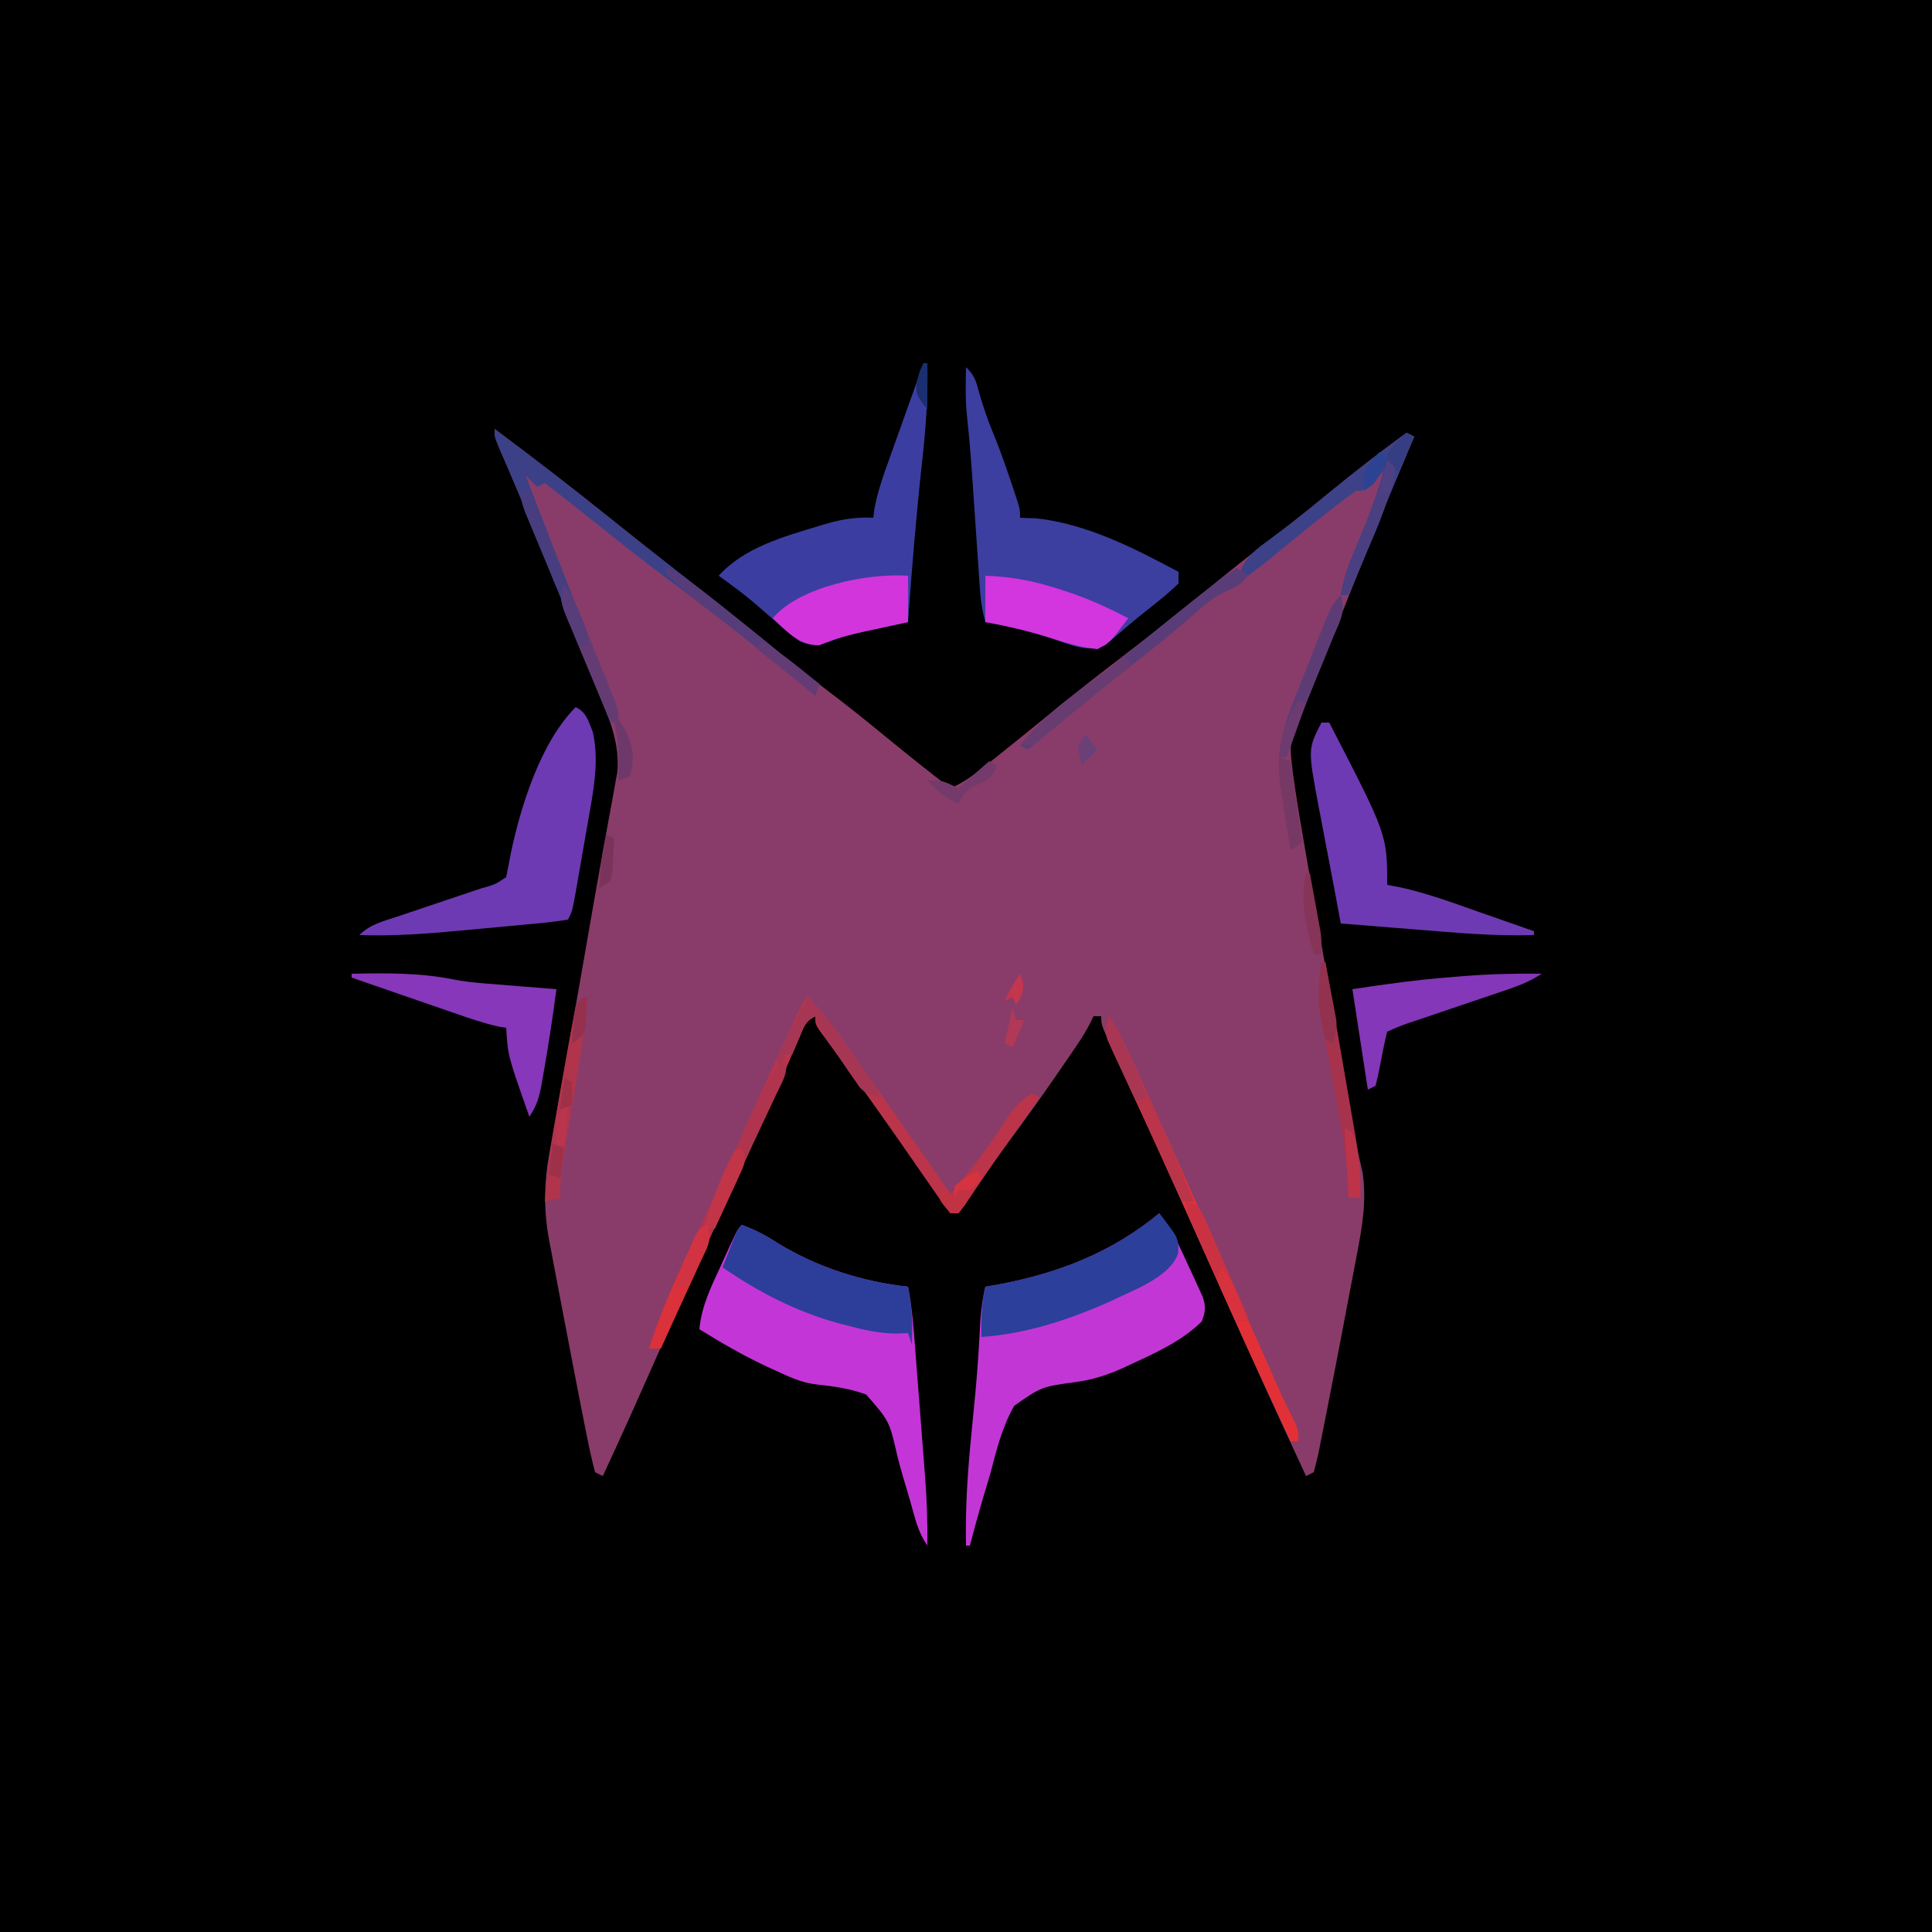 <?xml version="1.0" encoding="UTF-8"?>
<svg version="1.1" xmlns="http://www.w3.org/2000/svg" width="500" height="500">
<path d="M0 0 C165 0 330 0 500 0 C500 165 500 330 500 500 C335 500 170 500 0 500 C0 335 0 170 0 0 Z " fill="#000000" transform="translate(0,0)"/>
<path d="M0 0 C10.257 7.643 20.367 15.457 30.34 23.465 C34.562 26.855 38.802 30.22 43.062 33.562 C43.638 34.014 44.213 34.465 44.805 34.93 C47.676 37.182 50.55 39.43 53.426 41.676 C60.385 47.118 67.267 52.645 74.109 58.234 C79.212 62.39 84.407 66.404 89.641 70.395 C94.271 73.957 98.78 77.67 103.305 81.366 C108.147 85.318 113.033 89.206 118 93 C121.862 91.322 124.987 88.797 128.25 86.188 C128.858 85.706 129.465 85.225 130.092 84.729 C135.467 80.458 140.783 76.114 146.102 71.773 C151.265 67.569 156.51 63.49 161.801 59.449 C171.04 52.391 180.104 45.121 189.109 37.766 C194.216 33.607 199.414 29.59 204.652 25.598 C208.52 22.623 212.288 19.528 216.062 16.438 C222.578 11.104 229.209 5.977 236 1 C236.99 1.495 236.99 1.495 238 2 C237.332 3.564 237.332 3.564 236.65 5.159 C230.682 19.193 225.015 33.343 219.369 47.509 C218.116 50.652 216.861 53.795 215.605 56.938 C213.409 62.437 211.215 67.938 209.022 73.439 C208.34 75.147 207.616 76.84 206.851 78.513 C205.884 81.338 205.92 83.156 206.261 86.109 C206.371 87.073 206.482 88.038 206.595 89.031 C207.244 93.793 207.998 98.527 208.82 103.262 C209 104.315 209.179 105.369 209.364 106.454 C209.947 109.866 210.536 113.277 211.125 116.688 C211.531 119.055 211.937 121.423 212.342 123.79 C213.555 130.861 214.776 137.931 216 145 C216.181 146.049 216.363 147.099 216.55 148.18 C217.674 154.683 218.803 161.186 219.938 167.688 C220.152 168.919 220.152 168.919 220.371 170.176 C220.776 172.496 221.182 174.817 221.59 177.137 C221.775 178.196 221.775 178.196 221.964 179.277 C222.756 183.758 223.639 188.208 224.67 192.64 C225.681 199.872 224.549 206.52 223.172 213.613 C222.982 214.622 222.791 215.631 222.595 216.671 C221.987 219.886 221.368 223.099 220.75 226.312 C220.35 228.428 219.95 230.543 219.551 232.658 C218.392 238.777 217.201 244.889 216 251 C215.813 251.962 215.626 252.924 215.433 253.915 C214.908 256.606 214.37 259.293 213.828 261.98 C213.672 262.783 213.517 263.586 213.356 264.413 C212.97 266.29 212.494 268.148 212 270 C211.34 270.33 210.68 270.66 210 271 C202.466 254.788 195.068 238.523 187.775 222.201 C184.194 214.191 180.594 206.19 176.994 198.188 C175.823 195.586 174.653 192.983 173.482 190.38 C170.217 183.121 166.946 175.864 163.629 168.629 C162.915 167.07 162.915 167.07 162.186 165.48 C161.341 163.64 160.492 161.8 159.64 159.963 C157 154.218 157 154.218 157 152 C156.34 152 155.68 152 155 152 C154.725 152.577 154.449 153.154 154.166 153.749 C153.02 155.962 151.753 157.962 150.348 160.02 C149.824 160.787 149.3 161.554 148.761 162.345 C148.2 163.159 147.64 163.974 147.062 164.812 C146.483 165.658 145.903 166.503 145.306 167.374 C141.275 173.222 137.144 178.985 132.905 184.683 C130.672 187.69 128.49 190.717 126.387 193.816 C125.973 194.426 125.56 195.035 125.134 195.663 C124.009 197.332 122.893 199.008 121.777 200.684 C121.191 201.448 120.604 202.212 120 203 C119.34 203 118.68 203 118 203 C116.122 200.557 114.362 198.104 112.625 195.562 C111.535 193.993 110.445 192.424 109.355 190.855 C108.798 190.048 108.24 189.24 107.666 188.408 C105.111 184.715 102.526 181.044 99.938 177.375 C99.205 176.334 99.205 176.334 98.458 175.271 C95.945 171.707 93.4 168.171 90.801 164.668 C90.288 163.977 89.776 163.286 89.248 162.575 C88.27 161.261 87.288 159.951 86.301 158.644 C83 154.218 83 154.218 83 152 C80.279 153.36 80.05 154.747 78.848 157.527 C78.411 158.525 77.974 159.523 77.524 160.551 C77.042 161.668 76.56 162.786 76.062 163.938 C74.977 166.417 73.89 168.897 72.801 171.375 C72.505 172.049 72.21 172.723 71.905 173.417 C68.328 181.561 64.644 189.657 60.967 197.756 C53.653 213.868 46.407 230.008 39.251 246.191 C35.576 254.497 31.836 262.767 28 271 C27.34 270.67 26.68 270.34 26 270 C25.179 266.874 24.498 263.793 23.875 260.625 C23.67 259.607 23.465 258.59 23.253 257.541 C22.637 254.449 22.033 251.355 21.436 248.26 C21.128 246.663 20.819 245.067 20.509 243.471 C19.407 237.786 18.317 232.098 17.239 226.408 C16.873 224.477 16.504 222.546 16.134 220.616 C15.607 217.86 15.089 215.102 14.574 212.344 C14.415 211.521 14.256 210.697 14.092 209.849 C12.636 201.935 12.813 194.823 14.285 186.875 C14.421 186.107 14.558 185.34 14.698 184.549 C15.147 182.031 15.605 179.516 16.062 177 C16.381 175.222 16.698 173.443 17.015 171.665 C17.675 167.964 18.338 164.264 19.003 160.564 C19.965 155.208 20.91 149.849 21.848 144.488 C21.996 143.64 22.145 142.791 22.298 141.917 C23.032 137.714 23.765 133.51 24.496 129.307 C24.781 127.671 25.066 126.035 25.352 124.398 C25.49 123.605 25.628 122.811 25.771 121.993 C26.563 117.457 27.373 112.923 28.202 108.393 C28.576 106.344 28.946 104.295 29.314 102.245 C29.756 99.792 30.206 97.34 30.667 94.89 C30.859 93.811 31.052 92.732 31.25 91.621 C31.42 90.697 31.59 89.774 31.766 88.822 C32.246 83.033 30.816 77.977 28.687 72.644 C28.206 71.429 27.725 70.213 27.229 68.961 C26.701 67.649 26.173 66.338 25.645 65.027 C25.099 63.659 24.555 62.29 24.01 60.921 C22.869 58.053 21.723 55.188 20.573 52.324 C19.115 48.695 17.666 45.063 16.22 41.43 C14.822 37.92 13.421 34.411 12.02 30.902 C11.76 30.253 11.501 29.603 11.234 28.934 C7.986 20.807 4.626 12.743 1.101 4.734 C0 2 0 2 0 0 Z " fill="#893C69" transform="translate(128,111)"/>
<path d="M0 0 C3.421 4.315 5.49 9.009 7.75 14 C8.386 15.354 8.386 15.354 9.035 16.734 C9.431 17.606 9.827 18.477 10.234 19.375 C10.598 20.166 10.961 20.958 11.335 21.773 C12.098 24.327 11.967 25.542 11 28 C5.9 33.064 -0.976 36.152 -7.438 39.125 C-8.097 39.437 -8.756 39.75 -9.435 40.071 C-13.478 41.854 -17.182 43.074 -21.562 43.676 C-30.439 44.868 -30.439 44.868 -37.527 49.814 C-40.635 55.271 -42.122 61.275 -43.688 67.312 C-44.22 69.123 -44.76 70.931 -45.307 72.736 C-46.623 77.138 -47.837 81.556 -49 86 C-49.33 86 -49.66 86 -50 86 C-50.219 76.14 -49.54 66.482 -48.562 56.688 C-48.289 53.9 -48.02 51.112 -47.754 48.324 C-47.688 47.641 -47.622 46.959 -47.554 46.255 C-46.965 39.978 -46.592 33.697 -46.261 27.402 C-46.039 24.51 -45.65 21.821 -45 19 C-44.068 18.841 -43.136 18.683 -42.176 18.52 C-26.506 15.652 -12.417 10.28 0 0 Z " fill="#C336D6" transform="translate(300,314)"/>
<path d="M0 0 C3.409 1.266 6.284 2.749 9.312 4.75 C19.602 11.007 31.052 14.687 43 16 C44.129 21.842 44.52 27.721 44.973 33.645 C45.06 34.769 45.147 35.893 45.237 37.052 C45.421 39.426 45.603 41.8 45.784 44.175 C46.061 47.79 46.344 51.404 46.627 55.018 C46.805 57.331 46.983 59.644 47.16 61.957 C47.245 63.029 47.329 64.101 47.416 65.206 C47.864 71.158 48.084 77.031 48 83 C46.085 80.128 45.269 77.725 44.38 74.426 C43.532 71.28 42.59 68.162 41.656 65.04 C41.18 63.397 40.727 61.747 40.3 60.091 C38.181 50.765 38.181 50.765 32.159 43.906 C27.861 42.308 23.456 41.733 18.917 41.25 C15.182 40.763 12.089 39.245 8.688 37.688 C8.044 37.395 7.4 37.102 6.736 36.801 C0.588 33.943 -5.247 30.585 -11 27 C-10.444 21.017 -7.991 16.067 -5.5 10.688 C-5.084 9.769 -4.667 8.851 -4.238 7.904 C-1.156 1.156 -1.156 1.156 0 0 Z " fill="#C435D7" transform="translate(192,317)"/>
<path d="M0 0 C2.259 2.259 2.558 3.464 3.375 6.5 C4.371 9.993 5.482 13.334 6.875 16.688 C8.679 21.071 10.246 25.507 11.75 30 C11.973 30.66 12.196 31.319 12.425 31.999 C14 36.752 14 36.752 14 39 C15.299 39.041 16.599 39.083 17.938 39.125 C31.06 40.461 43.528 46.855 55 53 C55 53.99 55 54.98 55 56 C53.227 57.716 51.491 59.228 49.562 60.75 C49.018 61.187 48.473 61.625 47.912 62.075 C46.803 62.964 45.692 63.849 44.578 64.731 C43.162 65.87 41.783 67.055 40.41 68.246 C39.656 68.887 38.902 69.527 38.125 70.188 C37.468 70.759 36.81 71.33 36.133 71.918 C31.579 74.228 26.319 71.554 21.75 70.062 C16.212 68.314 10.721 66.982 5 66 C4.25 63.262 3.819 60.68 3.627 57.849 C3.57 57.041 3.513 56.233 3.455 55.4 C3.398 54.533 3.34 53.666 3.281 52.773 C3.218 51.871 3.156 50.968 3.091 50.038 C2.891 47.15 2.695 44.263 2.5 41.375 C2.304 38.509 2.108 35.643 1.909 32.777 C1.786 30.996 1.665 29.215 1.545 27.434 C1.194 22.325 0.745 17.236 0.203 12.144 C-0.043 9.547 -0.1 6.983 -0.062 4.375 C-0.053 3.537 -0.044 2.699 -0.035 1.836 C-0.024 1.23 -0.012 0.624 0 0 Z " fill="#3C3EA0" transform="translate(250,95)"/>
<path d="M0 0 C0.33 0 0.66 0 1 0 C1.195 8.65 0.609 17.035 -0.375 25.625 C-1.882 39.398 -3.024 53.18 -4 67 C-5.241 67.266 -6.483 67.531 -7.762 67.805 C-9.404 68.161 -11.046 68.518 -12.688 68.875 C-13.912 69.136 -13.912 69.136 -15.162 69.402 C-18.52 70.136 -21.605 70.83 -24.77 72.195 C-27.73 73.263 -29.042 73.088 -32 72 C-34.225 70.328 -36.254 68.667 -38.312 66.812 C-39.457 65.811 -40.603 64.811 -41.75 63.812 C-42.303 63.329 -42.856 62.846 -43.426 62.348 C-46.491 59.724 -49.736 57.368 -53 55 C-46.394 47.704 -36.263 44.886 -27.062 42.125 C-26.353 41.91 -25.644 41.695 -24.913 41.473 C-20.841 40.31 -17.23 39.775 -13 40 C-12.891 39.175 -12.782 38.351 -12.67 37.501 C-11.906 33.507 -10.654 29.79 -9.277 25.977 C-9.012 25.23 -8.747 24.484 -8.475 23.715 C-7.634 21.35 -6.786 18.988 -5.938 16.625 C-5.363 15.014 -4.79 13.404 -4.217 11.793 C-2.816 7.86 -1.41 3.929 0 0 Z " fill="#3B3EA0" transform="translate(239,94)"/>
<path d="M0 0 C2.835 1.418 3.249 3.592 4.414 6.406 C5.912 13.038 4.91 19.855 3.723 26.465 C3.592 27.224 3.461 27.984 3.326 28.766 C3.052 30.352 2.773 31.938 2.491 33.523 C2.059 35.955 1.639 38.388 1.221 40.822 C0.951 42.37 0.681 43.917 0.41 45.465 C0.221 46.555 0.221 46.555 0.028 47.668 C-0.883 52.767 -0.883 52.767 -2 55 C-4.972 55.467 -7.871 55.807 -10.863 56.07 C-11.766 56.156 -12.668 56.242 -13.598 56.331 C-15.518 56.512 -17.439 56.688 -19.361 56.86 C-22.263 57.121 -25.164 57.397 -28.064 57.676 C-37.396 58.552 -46.619 59.332 -56 59 C-53.204 56.204 -49.859 55.432 -46.184 54.215 C-45.412 53.954 -44.64 53.693 -43.845 53.423 C-41.378 52.589 -38.908 51.763 -36.438 50.938 C-33.964 50.108 -31.491 49.276 -29.019 48.441 C-27.48 47.921 -25.94 47.405 -24.398 46.892 C-20.928 45.93 -20.928 45.93 -18 44 C-17.58 41.963 -17.19 39.92 -16.812 37.875 C-14.23 25.588 -9.058 9.058 0 0 Z " fill="#6D3AB3" transform="translate(149,183)"/>
<path d="M0 0 C0.66 0 1.32 0 2 0 C17 29.017 17 29.017 17 42 C18.174 42.224 19.349 42.449 20.559 42.68 C27.574 44.239 34.295 46.743 41.062 49.125 C42.418 49.598 43.775 50.071 45.131 50.543 C48.422 51.69 51.712 52.843 55 54 C55 54.33 55 54.66 55 55 C44.561 55.324 34.206 54.342 23.812 53.5 C21.984 53.355 20.155 53.211 18.326 53.066 C13.884 52.715 9.442 52.359 5 52 C4.809 50.978 4.618 49.955 4.421 48.902 C4.159 47.506 3.898 46.111 3.637 44.715 C3.432 43.62 3.432 43.62 3.223 42.504 C2.437 38.314 1.641 34.127 0.832 29.941 C0.492 28.148 0.152 26.356 -0.188 24.562 C-0.365 23.661 -0.542 22.759 -0.725 21.83 C-3.531 6.842 -3.531 6.842 0 0 Z " fill="#6E3AB3" transform="translate(342,187)"/>
<path d="M0 0 C5.064 6.445 5.064 6.445 4.902 10.383 C2.767 16.576 -6.817 19.931 -12.484 22.707 C-23.217 27.503 -34.226 31.188 -46 32 C-46.077 27.443 -45.993 23.464 -45 19 C-44.068 18.841 -43.136 18.683 -42.176 18.52 C-26.506 15.652 -12.417 10.28 0 0 Z " fill="#2C3F9A" transform="translate(300,314)"/>
<path d="M0 0 C3.409 1.266 6.284 2.749 9.312 4.75 C19.602 11.007 31.052 14.687 43 16 C43.676 19.674 44.119 23.139 44.062 26.875 C44.053 27.656 44.044 28.437 44.035 29.242 C44.024 29.822 44.012 30.402 44 31 C43.505 29.515 43.505 29.515 43 28 C42.029 28.041 41.059 28.082 40.059 28.125 C35.54 28.116 31.414 27.15 27.062 26 C26.239 25.783 25.415 25.566 24.566 25.342 C13.834 22.332 4.164 17.301 -5 11 C-4.357 9.353 -3.711 7.707 -3.062 6.062 C-2.703 5.146 -2.343 4.229 -1.973 3.285 C-1 1 -1 1 0 0 Z " fill="#2C3E99" transform="translate(192,317)"/>
<path d="M0 0 C8.686 -0.18 17.811 -0.286 26.341 1.486 C29.148 2.028 31.89 2.307 34.738 2.535 C35.805 2.622 36.872 2.709 37.971 2.799 C39.073 2.886 40.176 2.973 41.312 3.062 C42.435 3.153 43.557 3.244 44.713 3.338 C47.475 3.561 50.237 3.782 53 4 C51.992 11.592 50.861 19.151 49.5 26.688 C49.382 27.37 49.263 28.053 49.141 28.756 C48.521 32.101 47.919 34.122 46 37 C40.444 21.255 40.444 21.255 40 14 C39.014 13.837 39.014 13.837 38.009 13.67 C34.19 12.82 30.545 11.561 26.855 10.277 C26.086 10.012 25.316 9.747 24.523 9.475 C22.077 8.632 19.632 7.785 17.188 6.938 C15.524 6.364 13.861 5.79 12.197 5.217 C8.13 3.815 4.065 2.408 0 1 C0 0.67 0 0.34 0 0 Z " fill="#8637BA" transform="translate(91,252)"/>
<path d="M0 0 C3.802 3.488 6.582 7.47 9.5 11.688 C10.569 13.218 11.638 14.747 12.707 16.277 C13.252 17.06 13.797 17.842 14.358 18.648 C16.45 21.645 18.561 24.628 20.673 27.611 C26.168 35.371 31.607 43.169 37 51 C42.588 44.429 47.587 37.843 52.176 30.531 C53.93 28.098 55.506 26.629 58 25 C58.66 25.33 59.32 25.66 60 26 C49.746 40.648 49.746 40.648 47.882 43.3 C46.589 45.155 45.31 47.021 44.043 48.896 C43.422 49.809 42.8 50.723 42.16 51.664 C41.321 52.912 41.321 52.912 40.465 54.186 C39.982 54.785 39.498 55.383 39 56 C38.34 56 37.68 56 37 56 C35.122 53.557 33.362 51.104 31.625 48.562 C30.535 46.993 29.445 45.424 28.355 43.855 C27.798 43.048 27.24 42.24 26.666 41.408 C24.111 37.715 21.526 34.044 18.938 30.375 C18.449 29.681 17.961 28.987 17.458 28.271 C14.945 24.707 12.4 21.171 9.801 17.668 C9.288 16.977 8.776 16.286 8.248 15.575 C7.27 14.261 6.288 12.951 5.301 11.644 C2 7.218 2 7.218 2 5 C-0.721 6.36 -0.95 7.747 -2.152 10.527 C-2.808 12.026 -2.808 12.026 -3.478 13.555 C-4.2 15.23 -4.2 15.23 -4.938 16.938 C-6.011 19.391 -7.087 21.845 -8.164 24.297 C-8.604 25.302 -8.604 25.302 -9.054 26.326 C-13.619 36.72 -18.341 47.044 -23.035 57.38 C-28.107 68.551 -33.118 79.744 -38 91 C-38.99 91 -39.98 91 -41 91 C-38.332 82.008 -34.311 73.676 -30.375 65.188 C-29.644 63.601 -28.913 62.015 -28.183 60.428 C-27.101 58.077 -26.018 55.726 -24.934 53.375 C-22.338 47.745 -19.779 42.099 -17.25 36.438 C-13.712 28.542 -10.115 20.673 -6.5 12.812 C-5.971 11.657 -5.441 10.502 -4.896 9.312 C-4.404 8.246 -3.913 7.18 -3.406 6.082 C-2.966 5.125 -2.526 4.169 -2.072 3.183 C-1 1 -1 1 0 0 Z " fill="#BB3449" transform="translate(209,258)"/>
<path d="M0 0 C10.257 7.643 20.367 15.457 30.34 23.465 C34.562 26.855 38.802 30.22 43.062 33.562 C43.638 34.014 44.213 34.465 44.805 34.93 C47.676 37.182 50.55 39.43 53.426 41.676 C60.572 47.264 67.648 52.931 74.671 58.673 C77.738 61.178 80.802 63.663 84 66 C83.505 67.485 83.505 67.485 83 69 C82.574 68.644 82.148 68.288 81.709 67.921 C69.987 58.144 58.039 48.723 45.793 39.609 C38.913 34.489 32.196 29.196 25.516 23.82 C21.383 20.497 17.203 17.235 13 14 C12.01 14.495 12.01 14.495 11 15 C10.01 14.01 9.02 13.02 8 12 C9.747 16.543 11.498 21.084 13.25 25.625 C13.647 26.655 13.647 26.655 14.052 27.706 C17.139 35.703 20.258 43.685 23.469 51.633 C23.746 52.32 24.023 53.007 24.309 53.716 C25.646 57.026 26.989 60.335 28.341 63.639 C28.821 64.826 29.302 66.012 29.797 67.234 C30.223 68.278 30.65 69.322 31.089 70.397 C32 73 32 73 32 76 C31.34 76 30.68 76 30 76 C29.713 75.279 29.425 74.559 29.129 73.816 C26.396 66.962 23.66 60.109 20.923 53.256 C19.517 49.735 18.111 46.213 16.707 42.691 C15.346 39.28 13.985 35.869 12.622 32.459 C12.107 31.17 11.593 29.881 11.079 28.592 C7.888 20.581 4.581 12.64 1.107 4.748 C0 2 0 2 0 0 Z " fill="#3B4087" transform="translate(128,111)"/>
<path d="M0 0 C7.2 0.206 13.402 1.543 20.188 3.812 C20.935 4.061 21.682 4.309 22.453 4.565 C27.535 6.325 32.232 8.511 37 11 C32.247 17.281 32.247 17.281 29 19 C24.732 18.52 20.823 17.392 16.75 16.062 C11.195 14.309 5.731 13.026 0 12 C0 8.04 0 4.08 0 0 Z " fill="#D335DE" transform="translate(255,149)"/>
<path d="M0 0 C-3.453 2.302 -6.98 3.48 -10.879 4.785 C-11.647 5.046 -12.415 5.307 -13.206 5.577 C-15.657 6.409 -18.109 7.236 -20.562 8.062 C-23.019 8.893 -25.475 9.726 -27.93 10.559 C-29.457 11.077 -30.985 11.594 -32.514 12.108 C-36.327 13.382 -36.327 13.382 -40 15 C-40.579 17.315 -41.065 19.654 -41.5 22 C-41.935 24.346 -42.421 26.685 -43 29 C-43.66 29.33 -44.32 29.66 -45 30 C-46.32 21.42 -47.64 12.84 -49 4 C-40.403 2.677 -32.017 1.532 -23.375 0.875 C-21.813 0.745 -21.813 0.745 -20.219 0.613 C-13.465 0.083 -6.773 -0.106 0 0 Z " fill="#8437B8" transform="translate(399,252)"/>
<path d="M0 0 C0 3.96 0 7.92 0 12 C-1.241 12.266 -2.483 12.531 -3.762 12.805 C-5.404 13.161 -7.046 13.518 -8.688 13.875 C-9.504 14.049 -10.321 14.223 -11.162 14.402 C-15.297 15.306 -19.086 16.357 -23 18 C-28.249 18 -31.389 14.403 -35 11 C-28.084 2.768 -10.418 -0.71 0 0 Z " fill="#D335DD" transform="translate(235,149)"/>
<path d="M0 0 C1.711 2.566 2.97 4.93 4.258 7.715 C4.71 8.692 5.162 9.669 5.628 10.675 C6.122 11.752 6.616 12.828 7.125 13.938 C7.65 15.078 8.175 16.219 8.716 17.395 C15.598 32.392 22.251 47.493 28.929 62.582 C31.867 69.218 34.809 75.853 37.753 82.487 C38.79 84.825 39.825 87.163 40.86 89.501 C41.497 90.936 42.133 92.37 42.77 93.805 C43.195 94.768 43.195 94.768 43.629 95.751 C44.912 98.637 46.241 101.461 47.702 104.262 C49 107 49 107 49 110 C48.34 110 47.68 110 47 110 C39.271 93.554 31.736 77.034 24.405 60.407 C20.579 51.742 16.687 43.111 12.723 34.508 C11.835 32.573 10.947 30.638 10.059 28.704 C8.756 25.864 7.449 23.026 6.13 20.193 C4.908 17.571 3.701 14.943 2.496 12.312 C2.126 11.529 1.756 10.745 1.375 9.938 C-0.34 6.159 -1.317 3.971 0 0 Z " fill="#E33036" transform="translate(287,263)"/>
<path d="M0 0 C0.66 0.33 1.32 0.66 2 1 C1.527 2.116 1.054 3.233 0.566 4.383 C-4.719 16.883 -9.884 29.43 -15 42 C-15.66 42 -16.32 42 -17 42 C-16.401 38.597 -15.542 35.574 -14.223 32.383 C-13.874 31.528 -13.525 30.674 -13.166 29.793 C-12.802 28.913 -12.438 28.032 -12.062 27.125 C-9.728 21.469 -7.542 15.927 -6 10 C-6.784 10.825 -7.567 11.65 -8.375 12.5 C-11 15 -11 15 -13 15 C-15.033 16.434 -16.986 17.899 -18.938 19.438 C-19.514 19.886 -20.09 20.335 -20.683 20.797 C-25.403 24.488 -30.047 28.267 -34.66 32.09 C-36.736 33.785 -38.843 35.411 -41 37 C-41.66 36.67 -42.32 36.34 -43 36 C-41.457 31.901 -38.847 30.117 -35.375 27.562 C-34.195 26.682 -33.017 25.799 -31.84 24.914 C-31.216 24.445 -30.592 23.976 -29.949 23.493 C-26.547 20.887 -23.248 18.157 -19.938 15.438 C-13.423 10.103 -6.791 4.977 0 0 Z " fill="#3D4188" transform="translate(364,112)"/>
<path d="M0 0 C1.374 4.121 -0.277 6.41 -2.059 10.121 C-2.562 11.201 -2.562 11.201 -3.076 12.304 C-3.806 13.867 -4.54 15.428 -5.278 16.988 C-7.244 21.142 -9.178 25.31 -11.117 29.477 C-11.518 30.336 -11.92 31.196 -12.333 32.082 C-16.691 41.441 -20.886 50.871 -25.062 60.312 C-25.766 61.9 -26.469 63.487 -27.172 65.074 C-28.784 68.715 -30.393 72.357 -32 76 C-32.99 76 -33.98 76 -35 76 C-32.332 67.008 -28.312 58.675 -24.375 50.188 C-23.286 47.828 -22.199 45.468 -21.112 43.108 C-20.397 41.556 -19.682 40.004 -18.966 38.453 C-15.855 31.706 -12.808 24.931 -9.828 18.126 C-7.026 11.814 -3.833 5.749 0 0 Z " fill="#B0344E" transform="translate(203,273)"/>
<path d="M0 0 C0.99 0.66 1.98 1.32 3 2 C1.331 3.932 0.191 4.932 -2.242 5.793 C-5.667 7.292 -8.174 9.484 -10.938 11.938 C-15.475 15.872 -20.069 19.691 -24.812 23.375 C-30.09 27.484 -35.312 31.654 -40.5 35.875 C-41.488 36.678 -41.488 36.678 -42.495 37.498 C-46.352 40.64 -50.184 43.809 -54 47 C-54.66 46.67 -55.32 46.34 -56 46 C-51.89 40.777 -47.475 36.789 -42.125 32.875 C-40.609 31.742 -39.095 30.606 -37.582 29.469 C-36.818 28.895 -36.055 28.321 -35.268 27.73 C-31.719 25.023 -28.264 22.206 -24.812 19.375 C-19.64 15.141 -14.443 10.944 -9.188 6.812 C-8.316 6.126 -8.316 6.126 -7.427 5.425 C-4.998 3.522 -2.569 1.713 0 0 Z " fill="#5A3D78" transform="translate(320,147)"/>
<path d="M0 0 C0.33 0 0.66 0 1 0 C2.291 7.4 3.572 14.802 4.845 22.205 C5.279 24.721 5.716 27.237 6.155 29.752 C6.787 33.376 7.41 37 8.031 40.625 C8.228 41.743 8.425 42.861 8.628 44.013 C9.605 49.766 10.223 55.164 10 61 C9.01 61 8.02 61 7 61 C6.97 60.297 6.94 59.594 6.909 58.87 C6.499 51.887 5.594 45.137 4.336 38.262 C4.179 37.405 4.023 36.547 3.861 35.664 C3.204 32.101 2.537 28.539 1.86 24.979 C1.363 22.346 0.88 19.71 0.398 17.074 C0.243 16.281 0.088 15.488 -0.072 14.672 C-1.01 9.478 -0.891 5.208 0 0 Z " fill="#A7324C" transform="translate(342,249)"/>
<path d="M0 0 C0.33 0 0.66 0 1 0 C0.149 10.551 -1.738 20.934 -3.491 31.364 C-3.905 33.832 -4.314 36.301 -4.723 38.77 C-4.851 39.522 -4.979 40.274 -5.111 41.049 C-5.72 44.737 -6.15 48.26 -6 52 C-7.98 52.495 -7.98 52.495 -10 53 C-9.437 44.227 -8.022 35.667 -6.471 27.028 C-6.061 24.741 -5.66 22.453 -5.26 20.164 C-4.998 18.687 -4.736 17.211 -4.473 15.734 C-4.355 15.061 -4.237 14.388 -4.116 13.695 C-1.997 1.997 -1.997 1.997 0 0 Z " fill="#B0344C" transform="translate(151,258)"/>
<path d="M0 0 C1.825 2.737 3.16 5.335 4.539 8.312 C5.034 9.38 5.528 10.448 6.038 11.547 C6.562 12.687 7.085 13.826 7.625 15 C8.426 16.738 8.426 16.738 9.243 18.511 C13.709 28.255 17.937 38.083 22 48 C21.01 48 20.02 48 19 48 C16.794 43.181 14.589 38.361 12.384 33.541 C11.635 31.905 10.887 30.269 10.138 28.633 C9.055 26.267 7.973 23.901 6.891 21.535 C6.561 20.816 6.232 20.097 5.893 19.356 C5.252 17.955 4.615 16.552 3.983 15.147 C3.286 13.625 2.567 12.112 1.833 10.607 C1.457 9.818 1.081 9.029 0.694 8.217 C0.173 7.149 0.173 7.149 -0.359 6.059 C-1.113 3.638 -0.824 2.362 0 0 Z " fill="#BA344A" transform="translate(287,263)"/>
<path d="M0 0 C4.048 2.298 7.68 4.982 11.312 7.875 C12.208 8.583 12.208 8.583 13.121 9.305 C18.676 13.711 24.18 18.183 29.669 22.671 C32.736 25.177 35.801 27.662 39 30 C38.505 31.485 38.505 31.485 38 33 C37.574 32.644 37.148 32.288 36.709 31.921 C27.835 24.519 18.891 17.259 9.623 10.353 C5.773 7.461 2.312 4.498 -1 1 C-0.67 0.67 -0.34 0.34 0 0 Z " fill="#563D79" transform="translate(173,147)"/>
<path d="M0 0 C4.035 3.665 6.967 7.99 10.062 12.438 C10.592 13.188 11.121 13.939 11.666 14.713 C14.252 18.401 16.754 22.091 19 26 C16.455 25.624 15.254 25.268 13.46 23.374 C12.985 22.686 12.509 21.998 12.02 21.289 C11.496 20.539 10.972 19.789 10.432 19.016 C9.63 17.832 9.63 17.832 8.812 16.625 C8.267 15.844 7.721 15.063 7.158 14.258 C3.154 8.463 3.154 8.463 2 5 C-0.706 6.353 -0.962 7.81 -2.125 10.562 C-2.478 11.389 -2.831 12.215 -3.195 13.066 C-3.594 14.024 -3.594 14.024 -4 15 C-4.66 15 -5.32 15 -6 15 C-6.33 15.99 -6.66 16.98 -7 18 C-7.33 17.34 -7.66 16.68 -8 16 C-7.379 14.304 -7.379 14.304 -6.348 12.305 C-5.983 11.589 -5.619 10.874 -5.244 10.137 C-4.854 9.39 -4.464 8.644 -4.062 7.875 C-3.676 7.121 -3.29 6.367 -2.893 5.59 C-1.935 3.723 -0.969 1.861 0 0 Z " fill="#A73654" transform="translate(209,258)"/>
<path d="M0 0 C1.401 4.204 -0.3 6.909 -1.93 10.809 C-2.239 11.572 -2.549 12.335 -2.868 13.121 C-3.862 15.564 -4.868 18.001 -5.875 20.438 C-6.873 22.872 -7.868 25.307 -8.86 27.743 C-9.479 29.259 -10.101 30.774 -10.727 32.287 C-12.045 35.5 -13.215 38.618 -14 42 C-14.66 42 -15.32 42 -16 42 C-15.43 36.649 -14.129 32.148 -12.129 27.168 C-11.847 26.45 -11.564 25.732 -11.273 24.993 C-10.679 23.488 -10.081 21.985 -9.48 20.483 C-8.56 18.18 -7.653 15.873 -6.748 13.564 C-6.167 12.099 -5.586 10.633 -5.004 9.168 C-4.598 8.134 -4.598 8.134 -4.183 7.078 C-3.043 4.248 -2.181 2.181 0 0 Z " fill="#5D3C76" transform="translate(347,154)"/>
<path d="M0 0 C1.382 4.147 0.058 5.702 -1.746 9.637 C-2.036 10.276 -2.326 10.916 -2.625 11.574 C-3.553 13.616 -4.495 15.652 -5.438 17.688 C-6.069 19.071 -6.7 20.454 -7.33 21.838 C-8.877 25.23 -10.435 28.616 -12 32 C-12.99 32 -13.98 32 -15 32 C-12.784 24.921 -10.018 18.244 -6.938 11.5 C-6.491 10.5 -6.044 9.499 -5.584 8.469 C-4.937 7.046 -4.937 7.046 -4.277 5.594 C-3.888 4.735 -3.499 3.875 -3.097 2.99 C-2 1 -2 1 0 0 Z " fill="#DA313A" transform="translate(183,317)"/>
<path d="M0 0 C3.255 4.882 5.112 10.446 7.278 15.879 C8.123 17.995 8.977 20.107 9.832 22.219 C10.37 23.562 10.908 24.906 11.445 26.25 C11.935 27.472 12.425 28.694 12.93 29.953 C14 33 14 33 14 36 C13.34 36 12.68 36 12 36 C10.116 31.522 8.247 27.038 6.391 22.548 C5.758 21.021 5.12 19.497 4.479 17.974 C3.557 15.784 2.65 13.588 1.746 11.391 C1.457 10.711 1.167 10.032 0.869 9.332 C-0.257 6.564 -1.072 4.541 -0.672 1.538 C-0.45 1.031 -0.228 0.523 0 0 Z " fill="#643C73" transform="translate(146,151)"/>
<path d="M0 0 C0.66 0.66 1.32 1.32 2 2 C0.891 9.676 -2.075 16.475 -5.125 23.562 C-5.593 24.667 -6.061 25.771 -6.543 26.908 C-7.689 29.608 -8.841 32.306 -10 35 C-10.66 35 -11.32 35 -12 35 C-11.406 31.634 -10.568 28.643 -9.258 25.488 C-8.914 24.647 -8.569 23.806 -8.215 22.939 C-7.496 21.208 -6.778 19.476 -6.059 17.744 C-3.674 11.915 -1.699 6.065 0 0 Z " fill="#4A3F80" transform="translate(359,119)"/>
<path d="M0 0 C0.66 0.66 1.32 1.32 2 2 C-1.925 5.195 -5.853 8.388 -9.785 11.574 C-12.263 13.584 -14.732 15.602 -17.184 17.645 C-18.051 18.36 -18.919 19.075 -19.812 19.812 C-20.561 20.438 -21.31 21.063 -22.082 21.707 C-24 23 -24 23 -27 23 C-22.625 17.528 -17.999 13.4 -12.375 9.25 C-11.625 8.687 -10.875 8.123 -10.102 7.543 C-8.073 6.021 -6.037 4.51 -4 3 C-2.666 2.001 -1.333 1.001 0 0 Z " fill="#683C71" transform="translate(291,170)"/>
<path d="M0 0 C3 1 3 1 4.534 3.776 C5.079 4.993 5.613 6.215 6.137 7.441 C6.421 8.084 6.705 8.726 6.998 9.388 C7.905 11.442 8.796 13.502 9.688 15.562 C10.299 16.956 10.912 18.348 11.525 19.74 C13.028 23.155 14.518 26.576 16 30 C15.01 30.33 14.02 30.66 13 31 C11.144 26.909 9.293 22.815 7.446 18.72 C6.817 17.326 6.186 15.933 5.554 14.541 C4.647 12.542 3.745 10.541 2.844 8.539 C2.559 7.915 2.275 7.291 1.982 6.648 C0 2.228 0 2.228 0 0 Z " fill="#CA3242" transform="translate(307,311)"/>
<path d="M0 0 C0.99 0.33 1.98 0.66 3 1 C3.99 7.93 4.98 14.86 6 22 C5.01 22.66 4.02 23.32 3 24 C2.494 20.939 1.996 17.876 1.5 14.812 C1.357 13.948 1.214 13.084 1.066 12.193 C0.407 8.095 -0.207 4.168 0 0 Z " fill="#763865" transform="translate(331,196)"/>
<path d="M0 0 C0.66 0 1.32 0 2 0 C3.509 3.601 5.005 7.206 6.5 10.812 C6.929 11.837 7.359 12.861 7.801 13.916 C8.207 14.899 8.613 15.882 9.031 16.895 C9.597 18.253 9.597 18.253 10.174 19.64 C11 22 11 22 11 25 C10.34 25 9.68 25 9 25 C7.491 21.399 5.995 17.794 4.5 14.188 C4.071 13.163 3.641 12.139 3.199 11.084 C2.793 10.101 2.387 9.118 1.969 8.105 C1.592 7.199 1.215 6.294 0.826 5.36 C0 3 0 3 0 0 Z " fill="#483E7F" transform="translate(135,127)"/>
<path d="M0 0 C1.172 3.516 0.837 3.999 -0.652 7.23 C-1.017 8.033 -1.381 8.835 -1.756 9.662 C-2.341 10.912 -2.341 10.912 -2.938 12.188 C-3.324 13.032 -3.71 13.877 -4.107 14.748 C-5.063 16.836 -6.027 18.92 -7 21 C-7.99 21 -8.98 21 -10 21 C-7.858 14.124 -5.436 7.351 -2 1 C-1.34 0.67 -0.68 0.34 0 0 Z " fill="#C23448" transform="translate(192,297)"/>
<path d="M0 0 C1.627 2.44 2.777 4.573 3.945 7.23 C4.3 8.033 4.654 8.835 5.02 9.662 C5.384 10.495 5.749 11.329 6.125 12.188 C6.498 13.032 6.87 13.877 7.254 14.748 C8.172 16.831 9.087 18.915 10 21 C9.01 21.33 8.02 21.66 7 22 C5.627 19.092 4.28 16.172 2.938 13.25 C2.548 12.425 2.158 11.6 1.756 10.75 C1.392 9.951 1.028 9.152 0.652 8.328 C0.312 7.595 -0.028 6.862 -0.379 6.106 C-1.098 3.666 -0.827 2.372 0 0 Z " fill="#A93652" transform="translate(287,263)"/>
<path d="M0 0 C0.66 0.33 1.32 0.66 2 1 C0.645 5.066 -1.265 5.132 -5 7 C-6.853 9.049 -6.853 9.049 -8 11 C-11.366 9.557 -13.51 7.667 -16 5 C-12 5 -12 5 -8 7 C-4.04 3.535 -4.04 3.535 0 0 Z " fill="#743A6B" transform="translate(256,197)"/>
<path d="M0 0 C0.33 0 0.66 0 1 0 C1.531 2.748 2.05 5.498 2.562 8.25 C2.714 9.027 2.865 9.805 3.021 10.605 C3.16 11.36 3.299 12.114 3.441 12.891 C3.572 13.582 3.703 14.273 3.838 14.985 C4.017 17.213 3.652 18.875 3 21 C2.34 20.67 1.68 20.34 1 20 C-0.853 13.226 -1.322 6.874 0 0 Z " fill="#92324F" transform="translate(342,249)"/>
<path d="M0 0 C1.392 4.176 -0.046 5.79 -1.938 9.688 C-2.503 10.867 -3.069 12.046 -3.652 13.262 C-4.097 14.165 -4.542 15.069 -5 16 C-5.99 16 -6.98 16 -8 16 C-6.42 10.864 -4.554 5.739 -2 1 C-1.34 0.67 -0.68 0.34 0 0 Z " fill="#D13342" transform="translate(183,317)"/>
<path d="M0 0 C0.33 0.66 0.66 1.32 1 2 C0.05 3.505 -0.91 5.004 -1.875 6.5 C-2.409 7.335 -2.942 8.171 -3.492 9.031 C-3.99 9.681 -4.487 10.331 -5 11 C-5.66 11 -6.32 11 -7 11 C-10 7.538 -10 7.538 -10 5 C-9.01 5.33 -8.02 5.66 -7 6 C-6.216 5.196 -5.433 4.391 -4.625 3.562 C-2 1 -2 1 0 0 Z " fill="#C13243" transform="translate(253,303)"/>
<path d="M0 0 C0.33 0 0.66 0 1 0 C1.504 2.749 2.004 5.499 2.5 8.25 C2.643 9.027 2.786 9.805 2.934 10.605 C3.069 11.36 3.204 12.114 3.344 12.891 C3.532 13.928 3.532 13.928 3.725 14.985 C4 17 4 17 4 21 C3.34 21 2.68 21 2 21 C0.024 13.678 -1.617 7.498 0 0 Z " fill="#863458" transform="translate(338,226)"/>
<path d="M0 0 C3.711 2.119 6.999 4.492 10.312 7.188 C11.196 7.903 12.079 8.618 12.988 9.355 C13.652 9.898 14.316 10.441 15 11 C14.67 11.99 14.34 12.98 14 14 C9.05 10.04 4.1 6.08 -1 2 C-0.67 1.34 -0.34 0.68 0 0 Z " fill="#633C75" transform="translate(197,166)"/>
<path d="M0 0 C2 1 2 1 2.633 2.785 C3.755 7.98 4.193 12.687 4 18 C3.01 18 2.02 18 1 18 C0.67 12.06 0.34 6.12 0 0 Z " fill="#BD344A" transform="translate(348,292)"/>
<path d="M0 0 C2.774 4.161 4.186 7.33 3.625 12.375 C3.419 13.241 3.212 14.107 3 15 C2.01 15.33 1.02 15.66 0 16 C0.017 15.004 0.017 15.004 0.035 13.988 C0.081 9.491 -0.005 5.406 -1 1 C-0.67 0.67 -0.34 0.34 0 0 Z " fill="#6E396A" transform="translate(160,186)"/>
<path d="M0 0 C1.787 2.68 2.932 5.031 4.125 8 C4.478 8.866 4.831 9.732 5.195 10.625 C6 13 6 13 6 16 C5.34 16 4.68 16 4 16 C3.132 14.09 2.281 12.171 1.438 10.25 C0.962 9.183 0.486 8.115 -0.004 7.016 C-0.995 4.016 -1.162 2.866 0 0 Z " fill="#573D79" transform="translate(146,151)"/>
<path d="M0 0 C0.66 0.33 1.32 0.66 2 1 C0.35 5.62 -1.3 10.24 -3 15 C-3.66 15 -4.32 15 -5 15 C-4.519 9.226 -2.815 5.041 0 0 Z " fill="#6C3B6F" transform="translate(336,181)"/>
<path d="M0 0 C2.391 2.932 3.841 5.721 5.188 9.25 C5.532 10.142 5.876 11.034 6.23 11.953 C6.484 12.629 6.738 13.304 7 14 C6.01 14 5.02 14 4 14 C3.134 12.235 2.283 10.463 1.438 8.688 C0.724 7.208 0.724 7.208 -0.004 5.699 C-1 3 -1 3 0 0 Z " fill="#D7323E" transform="translate(316,328)"/>
<path d="M0 0 C0.66 0.33 1.32 0.66 2 1 C0.68 3.97 -0.64 6.94 -2 10 C-3.32 9.67 -4.64 9.34 -6 9 C-5.528 4.752 -3.033 2.8 0 0 Z " fill="#363E83" transform="translate(364,112)"/>
<path d="M0 0 C0.66 0.33 1.32 0.66 2 1 C1.913 2.793 1.805 4.584 1.688 6.375 C1.629 7.373 1.571 8.37 1.512 9.398 C1.343 10.257 1.174 11.115 1 12 C0.01 12.66 -0.98 13.32 -2 14 C-1.858 12.416 -1.711 10.833 -1.562 9.25 C-1.481 8.368 -1.4 7.487 -1.316 6.578 C-1.038 4.306 -0.612 2.201 0 0 Z " fill="#7A345B" transform="translate(157,216)"/>
<path d="M0 0 C0.33 0 0.66 0 1 0 C0.913 1.626 0.805 3.251 0.688 4.875 C0.629 5.78 0.571 6.685 0.512 7.617 C0 10 0 10 -3 12 C-2.886 10.374 -2.758 8.749 -2.625 7.125 C-2.555 6.22 -2.486 5.315 -2.414 4.383 C-2 2 -2 2 0 0 Z " fill="#95314E" transform="translate(151,258)"/>
<path d="M0 0 C0.66 0.33 1.32 0.66 2 1 C-0.625 7.75 -0.625 7.75 -4 10 C-4.412 6.397 -4.154 5.216 -2 2.188 C-1.34 1.466 -0.68 0.744 0 0 Z " fill="#2C4393" transform="translate(357,117)"/>
<path d="M0 0 C0.33 0 0.66 0 1 0 C0.886 1.813 0.759 3.626 0.625 5.438 C0.555 6.447 0.486 7.456 0.414 8.496 C0.277 9.322 0.141 10.149 0 11 C-0.99 11.495 -0.99 11.495 -2 12 C-2.286 3.429 -2.286 3.429 0 0 Z " fill="#B9344C" transform="translate(146,286)"/>
<path d="M0 0 C0.99 0.33 1.98 0.66 3 1 C2.67 3.64 2.34 6.28 2 9 C1.01 8.67 0.02 8.34 -1 8 C-0.67 5.36 -0.34 2.72 0 0 Z " fill="#9F3049" transform="translate(143,296)"/>
<path d="M0 0 C0.33 0 0.66 0 1 0 C1 3.96 1 7.92 1 12 C-2 8 -2 8 -1.75 4.875 C-1 2 -1 2 0 0 Z " fill="#1B2F70" transform="translate(239,94)"/>
<path d="M0 0 C0.33 0.99 0.66 1.98 1 3 C1.66 3 2.32 3 3 3 C1.125 7.75 1.125 7.75 0 10 C-0.66 9.67 -1.32 9.34 -2 9 C-1.34 6.03 -0.68 3.06 0 0 Z " fill="#B13856" transform="translate(262,261)"/>
<path d="M0 0 C0.99 1.32 1.98 2.64 3 4 C1.68 5.32 0.36 6.64 -1 8 C-1.625 5.688 -1.625 5.688 -2 3 C-1.34 2.01 -0.68 1.02 0 0 Z " fill="#6B3F78" transform="translate(281,190)"/>
<path d="M0 0 C0.66 0.66 1.32 1.32 2 2 C1.625 5.125 1.625 5.125 1 8 C0.01 8.33 -0.98 8.66 -2 9 C-1.34 6.03 -0.68 3.06 0 0 Z " fill="#4D4184" transform="translate(359,119)"/>
<path d="M0 0 C0.33 0.66 0.66 1.32 1 2 C-0.312 3.5 -0.312 3.5 -2 5 C-2.99 5 -3.98 5 -5 5 C-5.33 5.66 -5.66 6.32 -6 7 C-6 6.01 -6 5.02 -6 4 C-4.085 2.34 -2.264 1.132 0 0 Z " fill="#D53340" transform="translate(253,303)"/>
<path d="M0 0 C0.66 0.33 1.32 0.66 2 1 C2 2.98 2 4.96 2 7 C1.01 7.33 0.02 7.66 -1 8 C-0.67 5.36 -0.34 2.72 0 0 Z " fill="#9E3047" transform="translate(146,279)"/>
<path d="M0 0 C0.931 2.606 1.149 3.642 0.062 6.25 C-0.463 7.116 -0.463 7.116 -1 8 C-1.33 7.34 -1.66 6.68 -2 6 C-2.99 6.495 -2.99 6.495 -4 7 C-2.796 4.506 -1.546 2.319 0 0 Z " fill="#C3364D" transform="translate(264,252)"/>
</svg>
